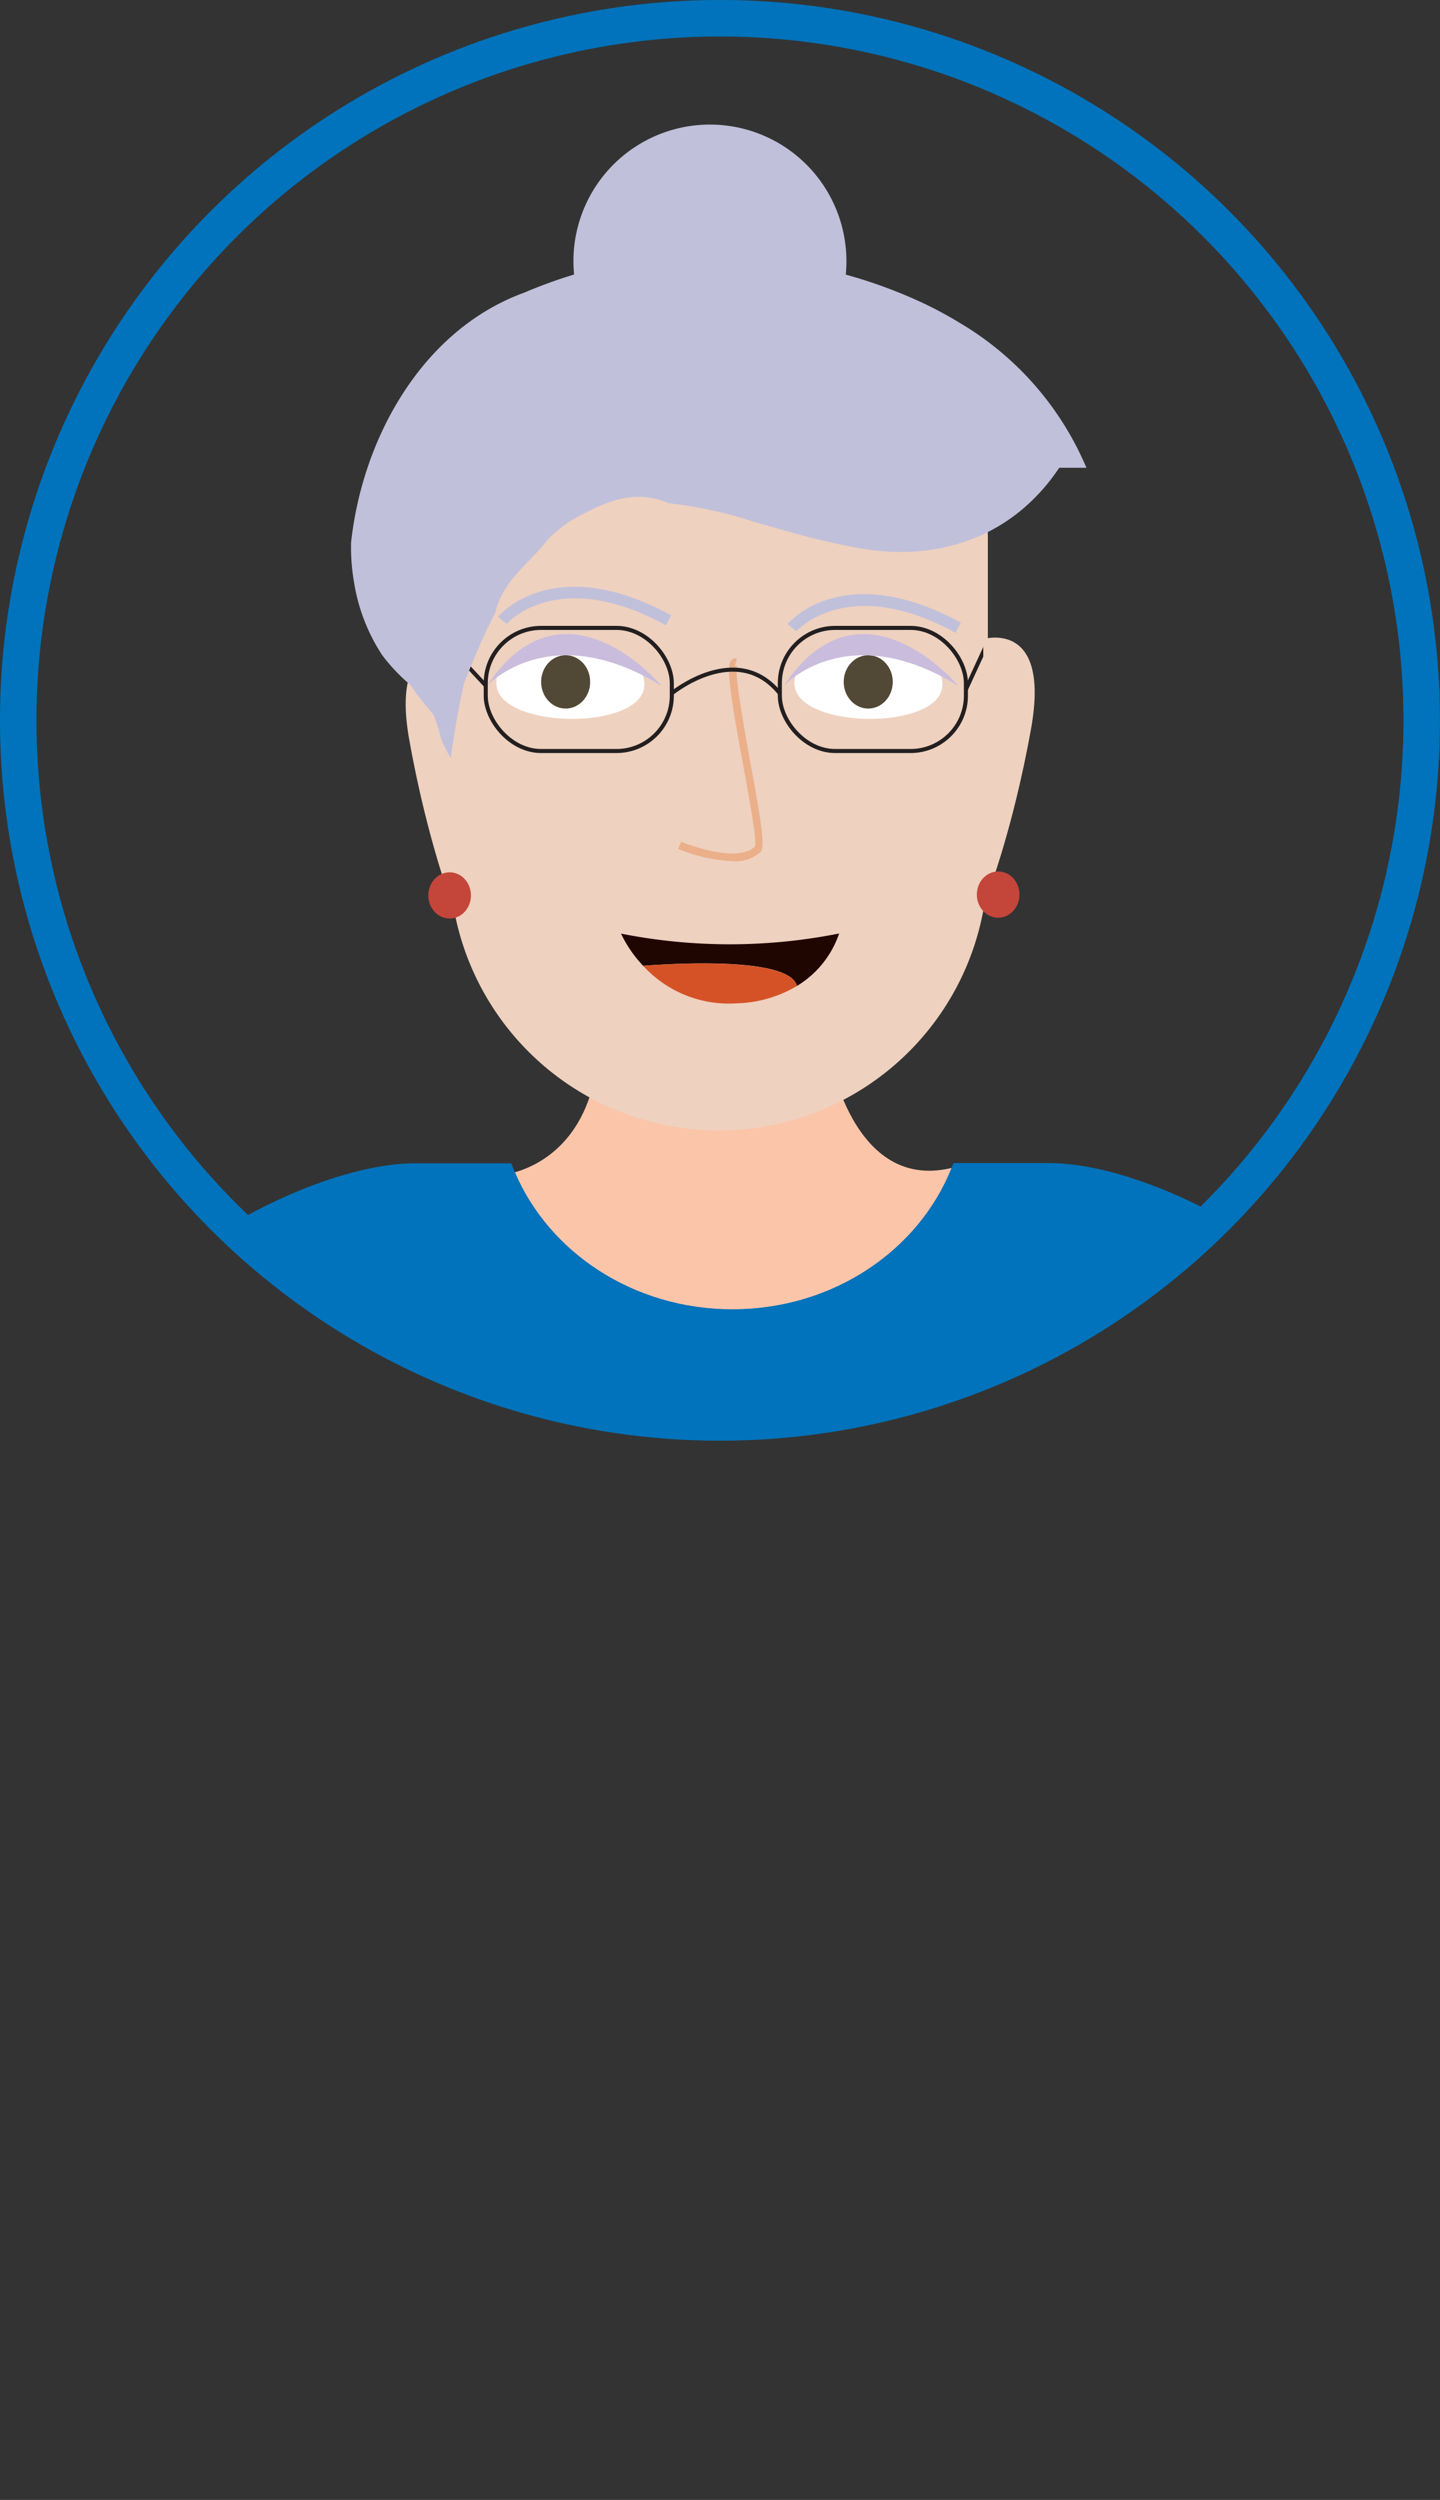 <svg xmlns="http://www.w3.org/2000/svg" xmlns:xlink="http://www.w3.org/1999/xlink" viewBox="0 0 223.67 388.1"><rect x="0" y="0" width="223.67" height="388.1" fill="#333333" stroke="none"/><defs><style>.cls-1,.cls-12{fill:none;stroke-miterlimit:10;}.cls-1{stroke:#0073bc;stroke-width:5.67px;}.cls-2{clip-path:url(#clip-path);}.cls-3{fill:#fbc5aa;}.cls-4{fill:#d8dcec;}.cls-5{fill:#0073bc;}.cls-6{fill:#eed1bf;}.cls-7{fill:#fff;}.cls-8{fill:#514835;}.cls-9{fill:#cabcdc;}.cls-10{fill:#ebaf89;}.cls-11{fill:#c1c0db;}.cls-12{stroke:#231f20;stroke-width:0.63px;}.cls-13{fill:#c4463a;}.cls-14{fill:#200600;}.cls-15{fill:#d55227;}</style><clipPath id="clip-path"><circle class="cls-1" cx="111.83" cy="111.83" r="109"/></clipPath></defs><g id="Layer_2" data-name="Layer 2"><g id="Avatar"><g class="cls-2"><path id="Vrat" class="cls-3" d="M147.83,181.31c-5.1,12.81-18.42,22-34.07,22-15.37,0-28.5-8.84-33.8-21.31,4-1.14,12.58-5.35,13.09-20.48h35.3S131.59,185.26,147.83,181.31Z"/><path class="cls-4" d="M9.07,371.49l51.93-2V230.05s-12-61-30.45-27.87C20.33,263.87,13.23,315.1,9.07,371.49Z"/><path class="cls-4" d="M217.49,371.49l-51.93-2V230.05s12-61,30.45-27.87C206.23,263.87,213.33,315.1,217.49,371.49Z"/><path id="Majica" class="cls-5" d="M198.62,201.24c-4.83.58-10.78,7.47-16.38,24.68,0,5,2.85,29.09-7.21,43.4-2.17,22.51,5.85,74.46,8.65,97.55-56.74,46.95-129,1.63-132.81,0,2.74-22.76,6.89-75.42,4.78-97.64-11.22-15.34-10.58-44-10.58-44-5.54-16.71-11.39-23.45-16.16-24-11.84-1.38,17.48-20.63,35.57-20.63H79.42q.26.69.54,1.35c5.3,12.47,18.43,21.31,33.8,21.31,15.65,0,29-9.15,34.07-22,.1-.23.19-.47.28-.7h14.94C181.14,180.61,210.46,199.86,198.62,201.24Z"/><path id="Koza" class="cls-6" d="M107.54,45.94h8.2a37.7,37.7,0,0,1,37.7,37.7V133.7a41.8,41.8,0,0,1-41.8,41.8h0a41.8,41.8,0,0,1-41.8-41.8V83.64a37.7,37.7,0,0,1,37.7-37.7Z"/><path class="cls-7" d="M100.09,106.3c.09-8-22.94-8.35-23-.3C77,113.27,100,113.57,100.09,106.3Z"/><path class="cls-7" d="M146.38,106.3c.09-8-22.94-8.35-23-.3C123.27,113.27,146.3,113.57,146.38,106.3Z"/><ellipse class="cls-8" cx="87.86" cy="105.86" rx="3.81" ry="4.14"/><ellipse class="cls-8" cx="134.86" cy="105.86" rx="3.81" ry="4.14"/><path id="Oci" class="cls-9" d="M75.63,106.47s9.78-10.67,27.1,0C102.73,106.47,87.67,88.4,75.63,106.47Z"/><path id="Oci-2" data-name="Oci" class="cls-9" d="M121.74,106.47s9.78-10.67,27.09,0C148.83,106.47,133.78,88.4,121.74,106.47Z"/><g id="Nos"><path class="cls-10" d="M113.75,133.7a25.86,25.86,0,0,1-8.42-1.91l.47-1.11c2.43,1,9.24,3.13,11.47.7.32-.83-.91-7.55-1.9-12.95-2.1-11.49-2.61-15.2-1.7-16a.82.82,0,0,1,.78-.2l-.3,1.16a.36.36,0,0,0,.38-.13c-.54,1,.94,9.09,2,15,1.86,10.15,2.29,13.22,1.6,14A5.81,5.81,0,0,1,113.75,133.7Z"/></g><path id="Obrve" class="cls-11" d="M103.44,97.07c-16.87-9.24-24.67-.3-24.74-.21l-1.34-1.12c.36-.41,8.81-10.12,26.91-.2Z"/><path id="Obrve-2" data-name="Obrve" class="cls-11" d="M148.42,98.24C131.55,89,123.75,98,123.68,98l-1.34-1.12c.35-.42,8.81-10.12,26.91-.2Z"/><g id="ocala"><rect class="cls-12" x="121.13" y="97.48" width="28.9" height="19.11" rx="8.59"/><rect class="cls-12" x="75.45" y="97.48" width="28.9" height="19.11" rx="8.59"/><path class="cls-12" d="M104.34,107.64s10.1-8.28,16.79,0"/><line class="cls-12" x1="69.84" y1="100.4" x2="75.45" y2="106.43"/><line class="cls-12" x1="153.44" y1="99.64" x2="150.03" y2="107.03"/></g><path id="Koza-2" data-name="Koza" class="cls-6" d="M152.73,99.22s10.48-3.18,7.43,13.86-7.43,27.6-7.43,27.6Z"/><path id="Koza-3" data-name="Koza" class="cls-6" d="M71,101s-10.48-3.19-7.43,13.86S71,142.47,71,142.47Z"/><ellipse id="Uhani" class="cls-13" cx="69.84" cy="139.01" rx="3.31" ry="3.59"/><ellipse id="Uhani-2" data-name="Uhani" class="cls-13" cx="155.04" cy="138.88" rx="3.31" ry="3.59"/><path class="cls-14" d="M130.34,144.92a15.24,15.24,0,0,1-6.56,8.15c-1.23-5.12-23.8-3.13-23.88-3.13a19.27,19.27,0,0,1-3.44-5A86.89,86.89,0,0,0,130.34,144.92Z"/><path class="cls-15" d="M123.78,153.07h0a19.28,19.28,0,0,1-9.32,2.69,18.07,18.07,0,0,1-14.56-5.82C100,149.94,122.55,148,123.78,153.07Z"/><polygon class="cls-14" points="99.9 149.94 99.91 149.94 99.91 149.94 99.9 149.94"/><path id="Lasje2" class="cls-11" d="M168.75,72.62h-4.23a30.23,30.23,0,0,1-6.15,6.8c-6.82,5.49-15.41,7.18-24,5.83-2.49-.38-5.09-1-7.72-1.6-1.58-.39-3.16-.83-4.74-1.28L117.09,81c-2-.67-4.2-1.26-6.42-1.75a61.75,61.75,0,0,0-6.82-1.12c-5.55-2.46-10.6.07-15.41,2.85a29.73,29.73,0,0,0-3.18,2.57c-2.93,3.89-7.13,6.41-8.38,11.7-.91,1.71-1.74,3.49-2.52,5.29s-1.54,3.64-2.26,5.47c-.46,1.94-.85,3.91-1.18,5.87s-.64,3.91-.92,5.8c0,0-.61-1-1.42-2.75a33.24,33.24,0,0,0-1.25-4,45.59,45.59,0,0,1-3.59-4.6,28.48,28.48,0,0,1-4.38-4.63A28.77,28.77,0,0,1,55,90.44a31.82,31.82,0,0,1-.47-6.18c1.74-16.18,11-33,26.8-38.79,2-.85,4-1.61,6-2.27.62-.21,1.22-.39,1.84-.58-.06-.68-.1-1.37-.1-2.08a21.2,21.2,0,0,1,42.4,0,20.6,20.6,0,0,1-.1,2.09,76.86,76.86,0,0,1,12.32,4.57c1.83.88,3.62,1.85,5.34,2.9A47.71,47.71,0,0,1,168.75,72.62Z"/></g><circle class="cls-1" cx="111.83" cy="111.83" r="109"/></g></g></svg>